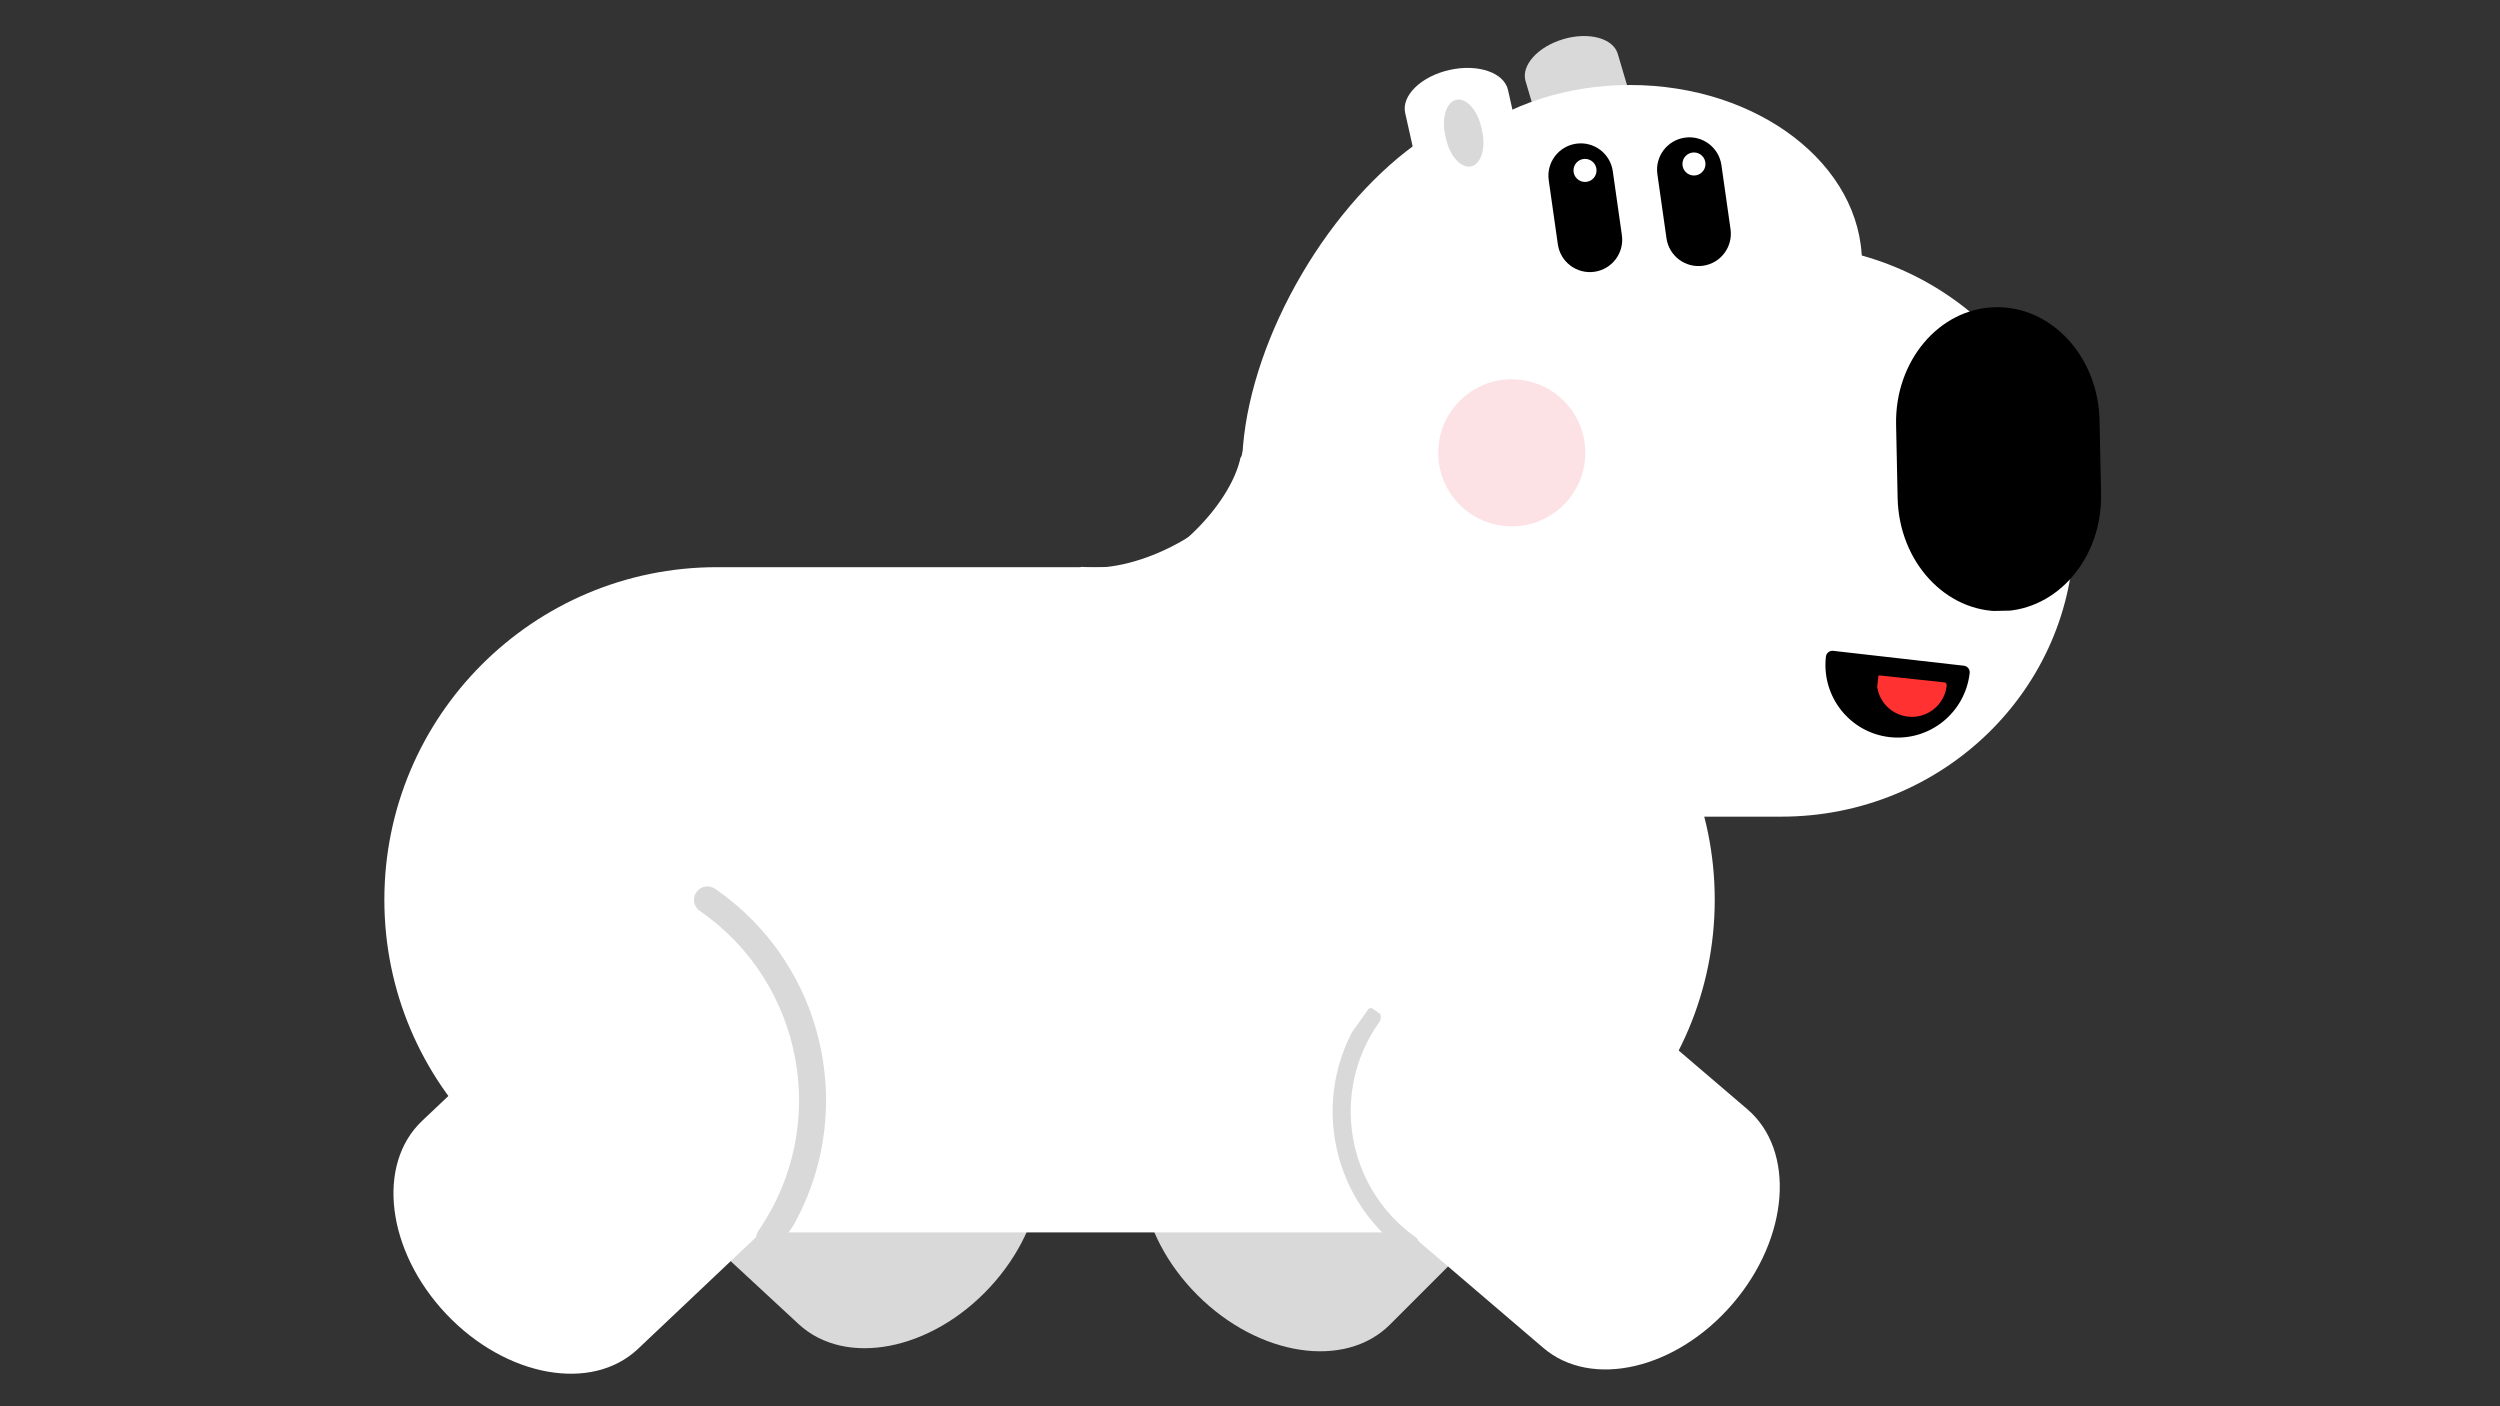 <svg xmlns="http://www.w3.org/2000/svg" xmlns:xlink="http://www.w3.org/1999/xlink" width="1280" zoomAndPan="magnify" viewBox="0 0 960 540" height="720" preserveAspectRatio="xMidYMid meet" version="1.0"><rect x="0" y="0" width="960" height="540" fill="#333333" stroke="none"/><defs><clipPath id="cf1ded3efb"><path d="M 472.883 93 L 796.965 93 L 796.965 377.082 L 472.883 377.082 Z M 472.883 93 " clip-rule="nonzero"/></clipPath><clipPath id="0669f2255d"><path d="M 684.043 93.926 L 585.32 93.926 C 523.219 93.926 472.883 143.102 472.883 203.762 C 472.883 247.676 499.27 285.555 537.395 303.129 L 537.395 377.082 L 613.762 313.594 L 684.043 313.594 C 746.148 313.594 796.488 264.418 796.488 203.758 C 796.492 143.102 746.148 93.926 684.043 93.926 Z M 684.043 93.926 " clip-rule="nonzero"/></clipPath><clipPath id="fb1999ae65"><path d="M 200 322 L 400 322 L 400 518 L 200 518 Z M 200 322 " clip-rule="nonzero"/></clipPath><clipPath id="db8394ad09"><path d="M 261.18 301.953 L 421.156 450.148 L 339.215 538.602 L 179.238 390.406 Z M 261.18 301.953 " clip-rule="nonzero"/></clipPath><clipPath id="bca8168617"><path d="M 388.602 419.992 C 406.543 436.613 402.742 469.887 380.117 494.312 C 357.488 518.738 324.602 525.066 306.66 508.445 L 211.723 420.5 C 193.781 403.879 197.582 370.605 220.207 346.18 C 242.836 321.754 275.723 315.426 293.664 332.047 Z M 388.602 419.992 " clip-rule="nonzero"/></clipPath><clipPath id="bfff60208c"><path d="M 438 321 L 636 321 L 636 519 L 438 519 Z M 438 321 " clip-rule="nonzero"/></clipPath><clipPath id="5f71ed3d66"><path d="M 656.57 385.809 L 502.371 540.008 L 417.113 454.746 L 571.312 300.551 Z M 656.57 385.809 " clip-rule="nonzero"/></clipPath><clipPath id="c81577a318"><path d="M 533.754 508.629 C 516.457 525.922 483.355 520.855 459.809 497.312 C 436.266 473.766 431.199 440.664 448.492 423.367 L 540 331.863 C 557.293 314.566 590.398 319.637 613.941 343.18 C 637.484 366.723 642.555 399.828 625.258 417.121 Z M 533.754 508.629 " clip-rule="nonzero"/></clipPath><clipPath id="2f74fd639c"><path d="M 585 13 L 628 13 L 628 60 L 585 60 Z M 585 13 " clip-rule="nonzero"/></clipPath><clipPath id="694ae66192"><path d="M 618.008 9.801 L 630.891 53.371 L 595.48 63.84 L 582.598 20.27 Z M 618.008 9.801 " clip-rule="nonzero"/></clipPath><clipPath id="feffc15dab"><path d="M 627.648 42.406 C 629.422 48.406 622.938 55.617 613.156 58.508 C 603.379 61.398 594.016 58.879 592.238 52.875 L 585.812 31.141 C 584.039 25.137 590.523 17.926 600.305 15.035 C 610.082 12.145 619.445 14.668 621.223 20.668 Z M 627.648 42.406 " clip-rule="nonzero"/></clipPath><clipPath id="6fd2295425"><path d="M 476 47 L 575 47 L 575 187 L 476 187 Z M 476 47 " clip-rule="nonzero"/></clipPath><clipPath id="e1c83d9e74"><path d="M 459.652 173.719 L 540.086 36.602 L 582.363 61.398 L 501.93 198.52 Z M 459.652 173.719 " clip-rule="nonzero"/></clipPath><clipPath id="f61b1b7b94"><path d="M 459.652 173.719 L 540.086 36.602 L 582.363 61.398 L 501.93 198.52 Z M 459.652 173.719 " clip-rule="nonzero"/></clipPath><clipPath id="9091043597"><path d="M 536.891 32.641 L 715 32.641 L 715 169.547 L 536.891 169.547 Z M 536.891 32.641 " clip-rule="nonzero"/></clipPath><clipPath id="75608b16f6"><path d="M 625.941 32.641 C 576.758 32.641 536.891 63.289 536.891 101.094 C 536.891 138.902 576.758 169.547 625.941 169.547 C 675.125 169.547 714.996 138.902 714.996 101.094 C 714.996 63.289 675.125 32.641 625.941 32.641 Z M 625.941 32.641 " clip-rule="nonzero"/></clipPath><clipPath id="1bf90db7d8"><path d="M 147.594 217.797 L 658.457 217.797 L 658.457 473.23 L 147.594 473.23 Z M 147.594 217.797 " clip-rule="nonzero"/></clipPath><clipPath id="eb3a413913"><path d="M 530.742 217.797 C 601.277 217.797 658.457 274.977 658.457 345.512 C 658.457 416.047 601.277 473.23 530.742 473.23 L 275.309 473.23 C 204.773 473.23 147.594 416.047 147.594 345.512 C 147.594 274.977 204.773 217.797 275.309 217.797 Z M 530.742 217.797 " clip-rule="nonzero"/></clipPath><clipPath id="29eadf4275"><path d="M 425 175 L 494 175 L 494 240 L 425 240 Z M 425 175 " clip-rule="nonzero"/></clipPath><clipPath id="7f5ef778c3"><path d="M 500.875 189.066 L 437.992 247.891 L 419.891 228.543 L 482.773 169.719 Z M 500.875 189.066 " clip-rule="nonzero"/></clipPath><clipPath id="32edcf5c6a"><path d="M 500.875 189.066 L 437.992 247.891 L 419.891 228.543 L 482.773 169.719 Z M 500.875 189.066 " clip-rule="nonzero"/></clipPath><clipPath id="543f359614"><path d="M 438 184 L 506 184 L 506 249 L 438 249 Z M 438 184 " clip-rule="nonzero"/></clipPath><clipPath id="033b1aa0ea"><path d="M 513.363 198.215 L 450.477 257.039 L 432.379 237.691 L 495.262 178.867 Z M 513.363 198.215 " clip-rule="nonzero"/></clipPath><clipPath id="00c2a1c816"><path d="M 513.363 198.215 L 450.477 257.039 L 432.379 237.691 L 495.262 178.867 Z M 513.363 198.215 " clip-rule="nonzero"/></clipPath><clipPath id="777ed2f393"><path d="M 414 186 L 492 186 L 492 236 L 414 236 Z M 414 186 " clip-rule="nonzero"/></clipPath><clipPath id="6705f2da00"><path d="M 496.207 206.512 L 419.359 245.355 L 407.406 221.711 L 484.258 182.867 Z M 496.207 206.512 " clip-rule="nonzero"/></clipPath><clipPath id="5a531910f1"><path d="M 496.207 206.512 L 419.359 245.355 L 407.406 221.711 L 484.258 182.867 Z M 496.207 206.512 " clip-rule="nonzero"/></clipPath><clipPath id="158f6d41cb"><path d="M 728 117 L 807 117 L 807 235 L 728 235 Z M 728 117 " clip-rule="nonzero"/></clipPath><clipPath id="4a40ba3c32"><path d="M 805.301 117.148 L 807.742 234.035 L 729.613 235.664 L 727.176 118.781 Z M 805.301 117.148 " clip-rule="nonzero"/></clipPath><clipPath id="62114089c2"><path d="M 806.812 189.602 C 807.324 214.055 790.25 234.242 768.676 234.691 C 747.102 235.141 729.199 215.688 728.688 191.234 L 728.098 163.055 C 727.586 138.602 744.664 118.414 766.238 117.965 C 787.812 117.516 805.715 136.973 806.223 161.422 Z M 806.812 189.602 " clip-rule="nonzero"/></clipPath><clipPath id="f61c3b2454"><path d="M 594 55 L 623 55 L 623 105 L 594 105 Z M 594 55 " clip-rule="nonzero"/></clipPath><clipPath id="edc4bf0054"><path d="M 617.559 53.43 L 624.555 102.617 L 599.961 106.113 L 592.965 56.926 Z M 617.559 53.43 " clip-rule="nonzero"/></clipPath><clipPath id="1f2acaa271"><path d="M 622.805 90.32 C 623.77 97.109 619.047 103.398 612.258 104.363 C 605.465 105.332 599.176 100.609 598.211 93.816 L 594.715 69.223 C 593.746 62.434 598.469 56.145 605.262 55.176 C 612.051 54.211 618.34 58.934 619.309 65.727 Z M 622.805 90.32 " clip-rule="nonzero"/></clipPath><clipPath id="b921b327ca"><path d="M 636 52 L 665 52 L 665 103 L 636 103 Z M 636 52 " clip-rule="nonzero"/></clipPath><clipPath id="b0658dfae0"><path d="M 659.277 51.109 L 666.273 100.297 L 641.68 103.797 L 634.684 54.605 Z M 659.277 51.109 " clip-rule="nonzero"/></clipPath><clipPath id="2d9ed61f60"><path d="M 664.523 88 C 665.488 94.793 660.766 101.082 653.977 102.047 C 647.184 103.012 640.895 98.289 639.93 91.5 L 636.434 66.902 C 635.465 60.113 640.188 53.824 646.98 52.859 C 653.77 51.891 660.059 56.613 661.027 63.406 Z M 664.523 88 " clip-rule="nonzero"/></clipPath><clipPath id="148d4d6bf2"><path d="M 604.219 61.012 L 613.074 61.012 L 613.074 69.867 L 604.219 69.867 Z M 604.219 61.012 " clip-rule="nonzero"/></clipPath><clipPath id="09059ff79e"><path d="M 608.648 61.012 C 606.203 61.012 604.219 62.992 604.219 65.438 C 604.219 67.883 606.203 69.867 608.648 69.867 C 611.094 69.867 613.074 67.883 613.074 65.438 C 613.074 62.992 611.094 61.012 608.648 61.012 Z M 608.648 61.012 " clip-rule="nonzero"/></clipPath><clipPath id="a6750e62ec"><path d="M 646.055 58.543 L 654.91 58.543 L 654.91 67.398 L 646.055 67.398 Z M 646.055 58.543 " clip-rule="nonzero"/></clipPath><clipPath id="208041e623"><path d="M 650.48 58.543 C 648.035 58.543 646.055 60.523 646.055 62.969 C 646.055 65.414 648.035 67.398 650.48 67.398 C 652.926 67.398 654.91 65.414 654.91 62.969 C 654.91 60.523 652.926 58.543 650.48 58.543 Z M 650.48 58.543 " clip-rule="nonzero"/></clipPath><clipPath id="19d53aefdb"><path d="M 539 26 L 585 26 L 585 77 L 539 77 Z M 539 26 " clip-rule="nonzero"/></clipPath><clipPath id="7cffcaf26b"><path d="M 576.367 22.441 L 587.246 71.031 L 547.758 79.871 L 536.879 31.281 Z M 576.367 22.441 " clip-rule="nonzero"/></clipPath><clipPath id="fc1a1ac389"><path d="M 584.508 58.801 C 586.008 65.496 578.383 72.902 567.477 75.344 C 556.57 77.785 546.516 74.336 545.02 67.645 L 539.59 43.402 C 538.094 36.707 545.719 29.301 556.621 26.859 C 567.527 24.418 577.582 27.867 579.078 34.562 Z M 584.508 58.801 " clip-rule="nonzero"/></clipPath><clipPath id="0d643ab974"><path d="M 554 38 L 570 38 L 570 64 L 554 64 Z M 554 38 " clip-rule="nonzero"/></clipPath><clipPath id="e7220cfea8"><path d="M 566.113 36.777 L 571.84 62.359 L 557.996 65.457 L 552.27 39.879 Z M 566.113 36.777 " clip-rule="nonzero"/></clipPath><clipPath id="c7a8b9b583"><path d="M 569.121 50.219 C 570.621 56.914 568.738 63.035 564.914 63.891 C 561.09 64.746 556.777 60.016 555.277 53.32 L 554.984 52 C 553.484 45.305 555.367 39.184 559.191 38.328 C 563.016 37.473 567.328 42.207 568.828 48.898 Z M 569.121 50.219 " clip-rule="nonzero"/></clipPath><clipPath id="bb053d85ae"><path d="M 552.277 145.641 L 608.762 145.641 L 608.762 202.125 L 552.277 202.125 Z M 552.277 145.641 " clip-rule="nonzero"/></clipPath><clipPath id="89414d2500"><path d="M 580.52 145.641 C 564.922 145.641 552.277 158.285 552.277 173.883 C 552.277 189.48 564.922 202.125 580.52 202.125 C 596.117 202.125 608.762 189.48 608.762 173.883 C 608.762 158.285 596.117 145.641 580.52 145.641 Z M 580.52 145.641 " clip-rule="nonzero"/></clipPath><clipPath id="9688e0cd56"><path d="M 151 331 L 351 331 L 351 528 L 151 528 Z M 151 331 " clip-rule="nonzero"/></clipPath><clipPath id="3fac9f34b3"><path d="M 371.152 398.59 L 212.75 548.469 L 129.879 460.887 L 288.281 311.008 Z M 371.152 398.59 " clip-rule="nonzero"/></clipPath><clipPath id="c4d943c6c6"><path d="M 244.984 517.969 C 227.219 534.777 194.27 528.801 171.383 504.613 C 148.5 480.43 144.348 447.195 162.113 430.387 L 256.113 341.445 C 273.879 324.633 306.832 330.613 329.715 354.801 C 352.598 378.984 356.75 412.215 338.984 429.027 Z M 244.984 517.969 " clip-rule="nonzero"/></clipPath><clipPath id="d27b05506d"><path d="M 481 333 L 684 333 L 684 526 L 481 526 Z M 481 333 " clip-rule="nonzero"/></clipPath><clipPath id="1fb4545c42"><path d="M 538.934 313.062 L 704.695 454.762 L 626.348 546.414 L 460.59 404.715 Z M 538.934 313.062 " clip-rule="nonzero"/></clipPath><clipPath id="64a80076b4"><path d="M 670.965 425.926 C 689.555 441.816 687.086 475.219 665.449 500.527 C 643.816 525.836 611.207 533.469 592.617 517.578 L 494.25 433.488 C 475.656 417.598 478.125 384.199 499.762 358.891 C 521.398 333.582 554.004 325.945 572.594 341.84 Z M 670.965 425.926 " clip-rule="nonzero"/></clipPath><clipPath id="873d414882"><path d="M 511 387 L 545 387 L 545 482 L 511 482 Z M 511 387 " clip-rule="nonzero"/></clipPath><clipPath id="f6eaa4565d"><path d="M 542.328 482.68 L 486.184 442.766 L 526.098 386.621 L 582.242 426.535 Z M 542.328 482.68 " clip-rule="nonzero"/></clipPath><clipPath id="612eee9fca"><path d="M 542.328 482.68 L 486.184 442.766 L 526.098 386.621 L 582.242 426.535 Z M 542.328 482.68 " clip-rule="nonzero"/></clipPath><clipPath id="9a35f36530"><path d="M 266 340 L 318 340 L 318 481 L 266 481 Z M 266 340 " clip-rule="nonzero"/></clipPath><clipPath id="ab059f6bcc"><path d="M 270.328 338.363 L 355.391 397.023 L 296.73 482.09 L 211.668 423.43 Z M 270.328 338.363 " clip-rule="nonzero"/></clipPath><clipPath id="1a1fd93420"><path d="M 270.328 338.363 L 355.391 397.023 L 296.73 482.09 L 211.668 423.43 Z M 270.328 338.363 " clip-rule="nonzero"/></clipPath><clipPath id="de8aa417a3"><path d="M 700 249 L 757 249 L 757 284 L 700 284 Z M 700 249 " clip-rule="nonzero"/></clipPath><clipPath id="f269bada92"><path d="M 753.238 286.195 L 697.957 279.906 L 701.398 249.633 L 756.684 255.922 Z M 753.238 286.195 " clip-rule="nonzero"/></clipPath><clipPath id="4d6d1e2126"><path d="M 753.238 286.195 L 697.957 279.906 L 701.398 249.633 L 756.684 255.922 Z M 753.238 286.195 " clip-rule="nonzero"/></clipPath><clipPath id="1e65af8aaf"><path d="M 753.238 286.195 L 697.957 279.906 L 701.398 249.633 L 756.684 255.922 Z M 753.238 286.195 " clip-rule="nonzero"/></clipPath><clipPath id="71998e1866"><path d="M 720 259 L 748 259 L 748 276 L 720 276 Z M 720 259 " clip-rule="nonzero"/></clipPath><clipPath id="ddf040a496"><path d="M 746.113 276.637 L 719.77 273.812 L 721.32 259.324 L 747.664 262.148 Z M 746.113 276.637 " clip-rule="nonzero"/></clipPath><clipPath id="7d8cf3d433"><path d="M 746.113 276.637 L 719.77 273.812 L 721.32 259.324 L 747.664 262.148 Z M 746.113 276.637 " clip-rule="nonzero"/></clipPath></defs><g clip-path="url(#cf1ded3efb)"><g clip-path="url(#0669f2255d)"><path fill="#ffffff" d="M 472.883 93.926 L 796.965 93.926 L 796.965 377.082 L 472.883 377.082 Z M 472.883 93.926 " fill-opacity="1" fill-rule="nonzero"/></g></g><g clip-path="url(#fb1999ae65)"><g clip-path="url(#db8394ad09)"><g clip-path="url(#bca8168617)"><path fill="#d9d9d9" d="M 261.18 301.953 L 421.156 450.148 L 339.215 538.602 L 179.238 390.406 Z M 261.18 301.953 " fill-opacity="1" fill-rule="nonzero"/></g></g></g><g clip-path="url(#bfff60208c)"><g clip-path="url(#5f71ed3d66)"><g clip-path="url(#c81577a318)"><path fill="#d9d9d9" d="M 656.57 385.809 L 502.371 540.008 L 417.113 454.746 L 571.312 300.551 Z M 656.57 385.809 " fill-opacity="1" fill-rule="nonzero"/></g></g></g><g clip-path="url(#2f74fd639c)"><g clip-path="url(#694ae66192)"><g clip-path="url(#feffc15dab)"><path fill="#d9d9d9" d="M 618.008 9.801 L 630.852 53.23 L 595.441 63.703 L 582.598 20.27 Z M 618.008 9.801 " fill-opacity="1" fill-rule="nonzero"/></g></g></g><g clip-path="url(#6fd2295425)"><g clip-path="url(#e1c83d9e74)"><g clip-path="url(#f61b1b7b94)"><path fill="#ffffff" d="M 508.539 186.188 C 508.754 186.203 508.961 186.172 509.16 186.094 C 509.363 186.016 509.539 185.902 509.688 185.75 C 509.84 185.594 509.953 185.418 510.027 185.215 C 510.098 185.012 510.129 184.805 510.109 184.59 C 508.762 167.832 515.035 144.629 528.336 121.953 C 541.637 99.281 558.828 82.48 574.113 75.48 C 574.309 75.391 574.477 75.262 574.617 75.102 C 574.758 74.938 574.859 74.754 574.918 74.547 C 574.98 74.34 574.996 74.129 574.965 73.918 C 574.934 73.703 574.859 73.508 574.742 73.328 L 558.363 47.93 C 558.266 47.777 558.141 47.645 557.992 47.535 C 557.84 47.426 557.676 47.348 557.5 47.301 C 557.32 47.254 557.137 47.238 556.953 47.258 C 556.77 47.281 556.598 47.332 556.434 47.418 C 552.992 49.215 549.664 51.203 546.453 53.383 C 529.203 65.055 512.664 83.48 499.883 105.266 C 487.105 127.047 479.094 150.473 477.324 171.23 C 476.988 175.098 476.875 178.973 476.988 182.852 C 476.996 183.035 477.035 183.215 477.105 183.383 C 477.176 183.555 477.277 183.707 477.406 183.84 C 477.535 183.973 477.684 184.074 477.852 184.152 C 478.02 184.23 478.195 184.273 478.379 184.285 Z M 508.539 186.188 " fill-opacity="1" fill-rule="nonzero"/></g></g></g><g clip-path="url(#9091043597)"><g clip-path="url(#75608b16f6)"><path fill="#ffffff" d="M 536.891 32.641 L 714.977 32.641 L 714.977 169.547 L 536.891 169.547 Z M 536.891 32.641 " fill-opacity="1" fill-rule="nonzero"/></g></g><g clip-path="url(#1bf90db7d8)"><g clip-path="url(#eb3a413913)"><path fill="#ffffff" d="M 147.594 217.797 L 658.457 217.797 L 658.457 473.23 L 147.594 473.23 Z M 147.594 217.797 " fill-opacity="1" fill-rule="nonzero"/></g></g><g clip-path="url(#29eadf4275)"><g clip-path="url(#7f5ef778c3)"><g clip-path="url(#32edcf5c6a)"><path fill="#ffffff" d="M 477.438 175.086 C 477.328 175.047 477.219 175.031 477.102 175.039 C 476.984 175.047 476.875 175.078 476.773 175.137 C 476.672 175.191 476.586 175.266 476.52 175.359 C 476.449 175.453 476.402 175.559 476.379 175.672 C 474.5 184.57 467.68 195.641 457.293 205.355 C 446.91 215.066 435.41 221.137 426.406 222.418 C 426.293 222.434 426.184 222.473 426.086 222.539 C 425.988 222.602 425.91 222.68 425.844 222.777 C 425.781 222.875 425.742 222.984 425.727 223.098 C 425.711 223.211 425.719 223.328 425.75 223.438 L 430.34 239.125 C 430.398 239.324 430.516 239.48 430.691 239.586 C 430.867 239.695 431.059 239.73 431.262 239.691 C 433.324 239.289 435.352 238.77 437.355 238.133 C 448.098 234.73 459.508 227.719 469.484 218.383 C 479.461 209.051 487.219 198.133 491.328 187.641 C 492.098 185.688 492.75 183.695 493.289 181.668 C 493.34 181.465 493.32 181.273 493.223 181.09 C 493.129 180.906 492.98 180.781 492.785 180.707 Z M 477.438 175.086 " fill-opacity="1" fill-rule="nonzero"/></g></g></g><g clip-path="url(#543f359614)"><g clip-path="url(#033b1aa0ea)"><g clip-path="url(#00c2a1c816)"><path fill="#ffffff" d="M 489.926 184.23 C 489.816 184.191 489.707 184.176 489.59 184.184 C 489.473 184.195 489.363 184.227 489.262 184.281 C 489.16 184.34 489.074 184.414 489.008 184.508 C 488.938 184.602 488.891 184.703 488.867 184.82 C 486.988 193.719 480.168 204.789 469.781 214.5 C 459.398 224.215 447.898 230.285 438.895 231.566 C 438.781 231.582 438.672 231.621 438.574 231.684 C 438.477 231.746 438.395 231.828 438.332 231.926 C 438.27 232.023 438.23 232.129 438.215 232.246 C 438.199 232.359 438.207 232.473 438.238 232.586 L 442.828 248.273 C 442.887 248.473 443.004 248.625 443.18 248.734 C 443.355 248.844 443.547 248.875 443.75 248.836 C 445.809 248.434 447.84 247.914 449.84 247.277 C 460.586 243.875 471.996 236.863 481.973 227.531 C 491.949 218.199 499.707 207.281 503.816 196.789 C 504.582 194.836 505.238 192.844 505.777 190.812 C 505.828 190.613 505.809 190.422 505.711 190.238 C 505.613 190.055 505.469 189.926 505.273 189.855 Z M 489.926 184.23 " fill-opacity="1" fill-rule="nonzero"/></g></g></g><g clip-path="url(#777ed2f393)"><g clip-path="url(#6705f2da00)"><g clip-path="url(#5a531910f1)"><path fill="#ffffff" d="M 477.633 186.523 C 477.539 186.453 477.434 186.406 477.32 186.383 C 477.207 186.359 477.094 186.359 476.98 186.387 C 476.867 186.41 476.762 186.461 476.672 186.531 C 476.578 186.602 476.504 186.688 476.449 186.789 C 472.152 194.805 462.5 203.52 449.809 209.934 C 437.121 216.348 424.379 218.949 415.379 217.656 C 415.262 217.641 415.148 217.648 415.039 217.68 C 414.926 217.715 414.828 217.77 414.738 217.844 C 414.652 217.922 414.582 218.012 414.535 218.117 C 414.488 218.223 414.461 218.336 414.461 218.453 L 414.469 234.797 C 414.469 235.004 414.539 235.184 414.68 235.336 C 414.82 235.492 414.992 235.578 415.199 235.598 C 417.289 235.789 419.383 235.859 421.484 235.809 C 432.75 235.555 445.668 232.02 457.859 225.859 C 470.051 219.695 480.559 211.391 487.441 202.469 C 488.73 200.809 489.914 199.082 491 197.285 C 491.109 197.105 491.141 196.914 491.102 196.711 C 491.059 196.508 490.957 196.344 490.789 196.223 Z M 477.633 186.523 " fill-opacity="1" fill-rule="nonzero"/></g></g></g><g clip-path="url(#158f6d41cb)"><g clip-path="url(#4a40ba3c32)"><g clip-path="url(#62114089c2)"><path fill="#000000" d="M 805.301 117.148 L 807.734 233.727 L 729.609 235.359 L 727.176 118.781 Z M 805.301 117.148 " fill-opacity="1" fill-rule="nonzero"/></g></g></g><g clip-path="url(#f61c3b2454)"><g clip-path="url(#edc4bf0054)"><g clip-path="url(#1f2acaa271)"><path fill="#000000" d="M 617.559 53.43 L 624.555 102.617 L 599.961 106.113 L 592.965 56.926 Z M 617.559 53.43 " fill-opacity="1" fill-rule="nonzero"/></g></g></g><g clip-path="url(#b921b327ca)"><g clip-path="url(#b0658dfae0)"><g clip-path="url(#2d9ed61f60)"><path fill="#000000" d="M 659.277 51.109 L 666.273 100.297 L 641.68 103.797 L 634.684 54.605 Z M 659.277 51.109 " fill-opacity="1" fill-rule="nonzero"/></g></g></g><g clip-path="url(#148d4d6bf2)"><g clip-path="url(#09059ff79e)"><path fill="#ffffff" d="M 604.219 61.012 L 613.074 61.012 L 613.074 69.867 L 604.219 69.867 Z M 604.219 61.012 " fill-opacity="1" fill-rule="nonzero"/></g></g><g clip-path="url(#a6750e62ec)"><g clip-path="url(#208041e623)"><path fill="#ffffff" d="M 646.055 58.543 L 654.91 58.543 L 654.91 67.398 L 646.055 67.398 Z M 646.055 58.543 " fill-opacity="1" fill-rule="nonzero"/></g></g><g clip-path="url(#19d53aefdb)"><g clip-path="url(#7cffcaf26b)"><g clip-path="url(#fc1a1ac389)"><path fill="#ffffff" d="M 576.367 22.441 L 587.211 70.875 L 547.723 79.719 L 536.879 31.281 Z M 576.367 22.441 " fill-opacity="1" fill-rule="nonzero"/></g></g></g><g clip-path="url(#0d643ab974)"><g clip-path="url(#e7220cfea8)"><g clip-path="url(#c7a8b9b583)"><path fill="#d9d9d9" d="M 566.113 36.777 L 571.84 62.359 L 557.996 65.457 L 552.27 39.879 Z M 566.113 36.777 " fill-opacity="1" fill-rule="nonzero"/></g></g></g><g clip-path="url(#bb053d85ae)"><g clip-path="url(#89414d2500)"><path fill="#fde2e5" d="M 552.277 145.641 L 608.762 145.641 L 608.762 202.125 L 552.277 202.125 Z M 552.277 145.641 " fill-opacity="1" fill-rule="nonzero"/></g></g><g clip-path="url(#9688e0cd56)"><g clip-path="url(#3fac9f34b3)"><g clip-path="url(#c4d943c6c6)"><path fill="#ffffff" d="M 371.152 398.59 L 212.75 548.469 L 129.879 460.887 L 288.281 311.008 Z M 371.152 398.59 " fill-opacity="1" fill-rule="nonzero"/></g></g></g><g clip-path="url(#d27b05506d)"><g clip-path="url(#1fb4545c42)"><g clip-path="url(#64a80076b4)"><path fill="#ffffff" d="M 538.934 313.062 L 704.695 454.762 L 626.348 546.414 L 460.59 404.715 Z M 538.934 313.062 " fill-opacity="1" fill-rule="nonzero"/></g></g></g><g clip-path="url(#873d414882)"><g clip-path="url(#f6eaa4565d)"><g clip-path="url(#612eee9fca)"><path fill="#d9d9d9" d="M 528.773 387.762 C 530.328 388.867 530.695 391.027 529.586 392.586 C 510.699 419.156 516.949 456.145 543.52 475.035 C 545.074 476.141 545.441 478.305 544.336 479.859 C 543.227 481.418 541.066 481.781 539.508 480.676 C 532.246 475.512 526.203 469.078 521.562 461.547 C 517.078 454.277 514.086 446.305 512.656 437.852 C 511.227 429.398 511.441 420.883 513.281 412.547 C 515.191 403.91 518.785 395.852 523.949 388.586 C 525.055 387.02 527.215 386.652 528.773 387.762 Z M 528.773 387.762 " fill-opacity="1" fill-rule="nonzero"/></g></g></g><g clip-path="url(#9a35f36530)"><g clip-path="url(#ab059f6bcc)"><g clip-path="url(#1a1fd93420)"><path fill="#d9d9d9" d="M 292.586 479.734 C 290.238 478.113 289.648 474.895 291.266 472.551 C 318.891 432.492 308.773 377.422 268.715 349.797 C 266.367 348.18 265.777 344.961 267.395 342.617 C 269.016 340.27 272.234 339.676 274.578 341.297 C 285.531 348.848 294.684 358.32 301.77 369.457 C 308.617 380.215 313.258 392.047 315.57 404.629 C 317.883 417.215 317.746 429.934 315.172 442.41 C 312.508 455.34 307.32 467.445 299.766 478.398 C 298.152 480.762 294.934 481.352 292.586 479.734 Z M 292.586 479.734 " fill-opacity="1" fill-rule="nonzero"/></g></g></g><g clip-path="url(#de8aa417a3)"><g clip-path="url(#f269bada92)"><g clip-path="url(#4d6d1e2126)"><g clip-path="url(#1e65af8aaf)"><path fill="#000000" d="M 725.598 283.051 C 740.844 284.785 754.617 273.77 756.359 258.441 C 756.52 257.047 755.523 255.789 754.137 255.633 L 703.945 249.922 C 702.559 249.766 701.305 250.766 701.148 252.16 C 699.402 267.484 710.352 281.316 725.598 283.051 Z M 725.598 283.051 " fill-opacity="1" fill-rule="evenodd"/></g></g></g></g><g clip-path="url(#71998e1866)"><g clip-path="url(#ddf040a496)"><g clip-path="url(#7d8cf3d433)"><path fill="#ff3131" d="M 732.723 275.199 C 740.109 275.992 746.742 270.645 747.535 263.258 C 747.605 262.586 747.121 261.984 746.449 261.914 L 722.129 259.305 C 721.457 259.234 720.855 259.719 720.781 260.391 C 719.988 267.777 725.336 274.41 732.723 275.199 Z M 732.723 275.199 " fill-opacity="1" fill-rule="evenodd"/></g></g></g></svg>